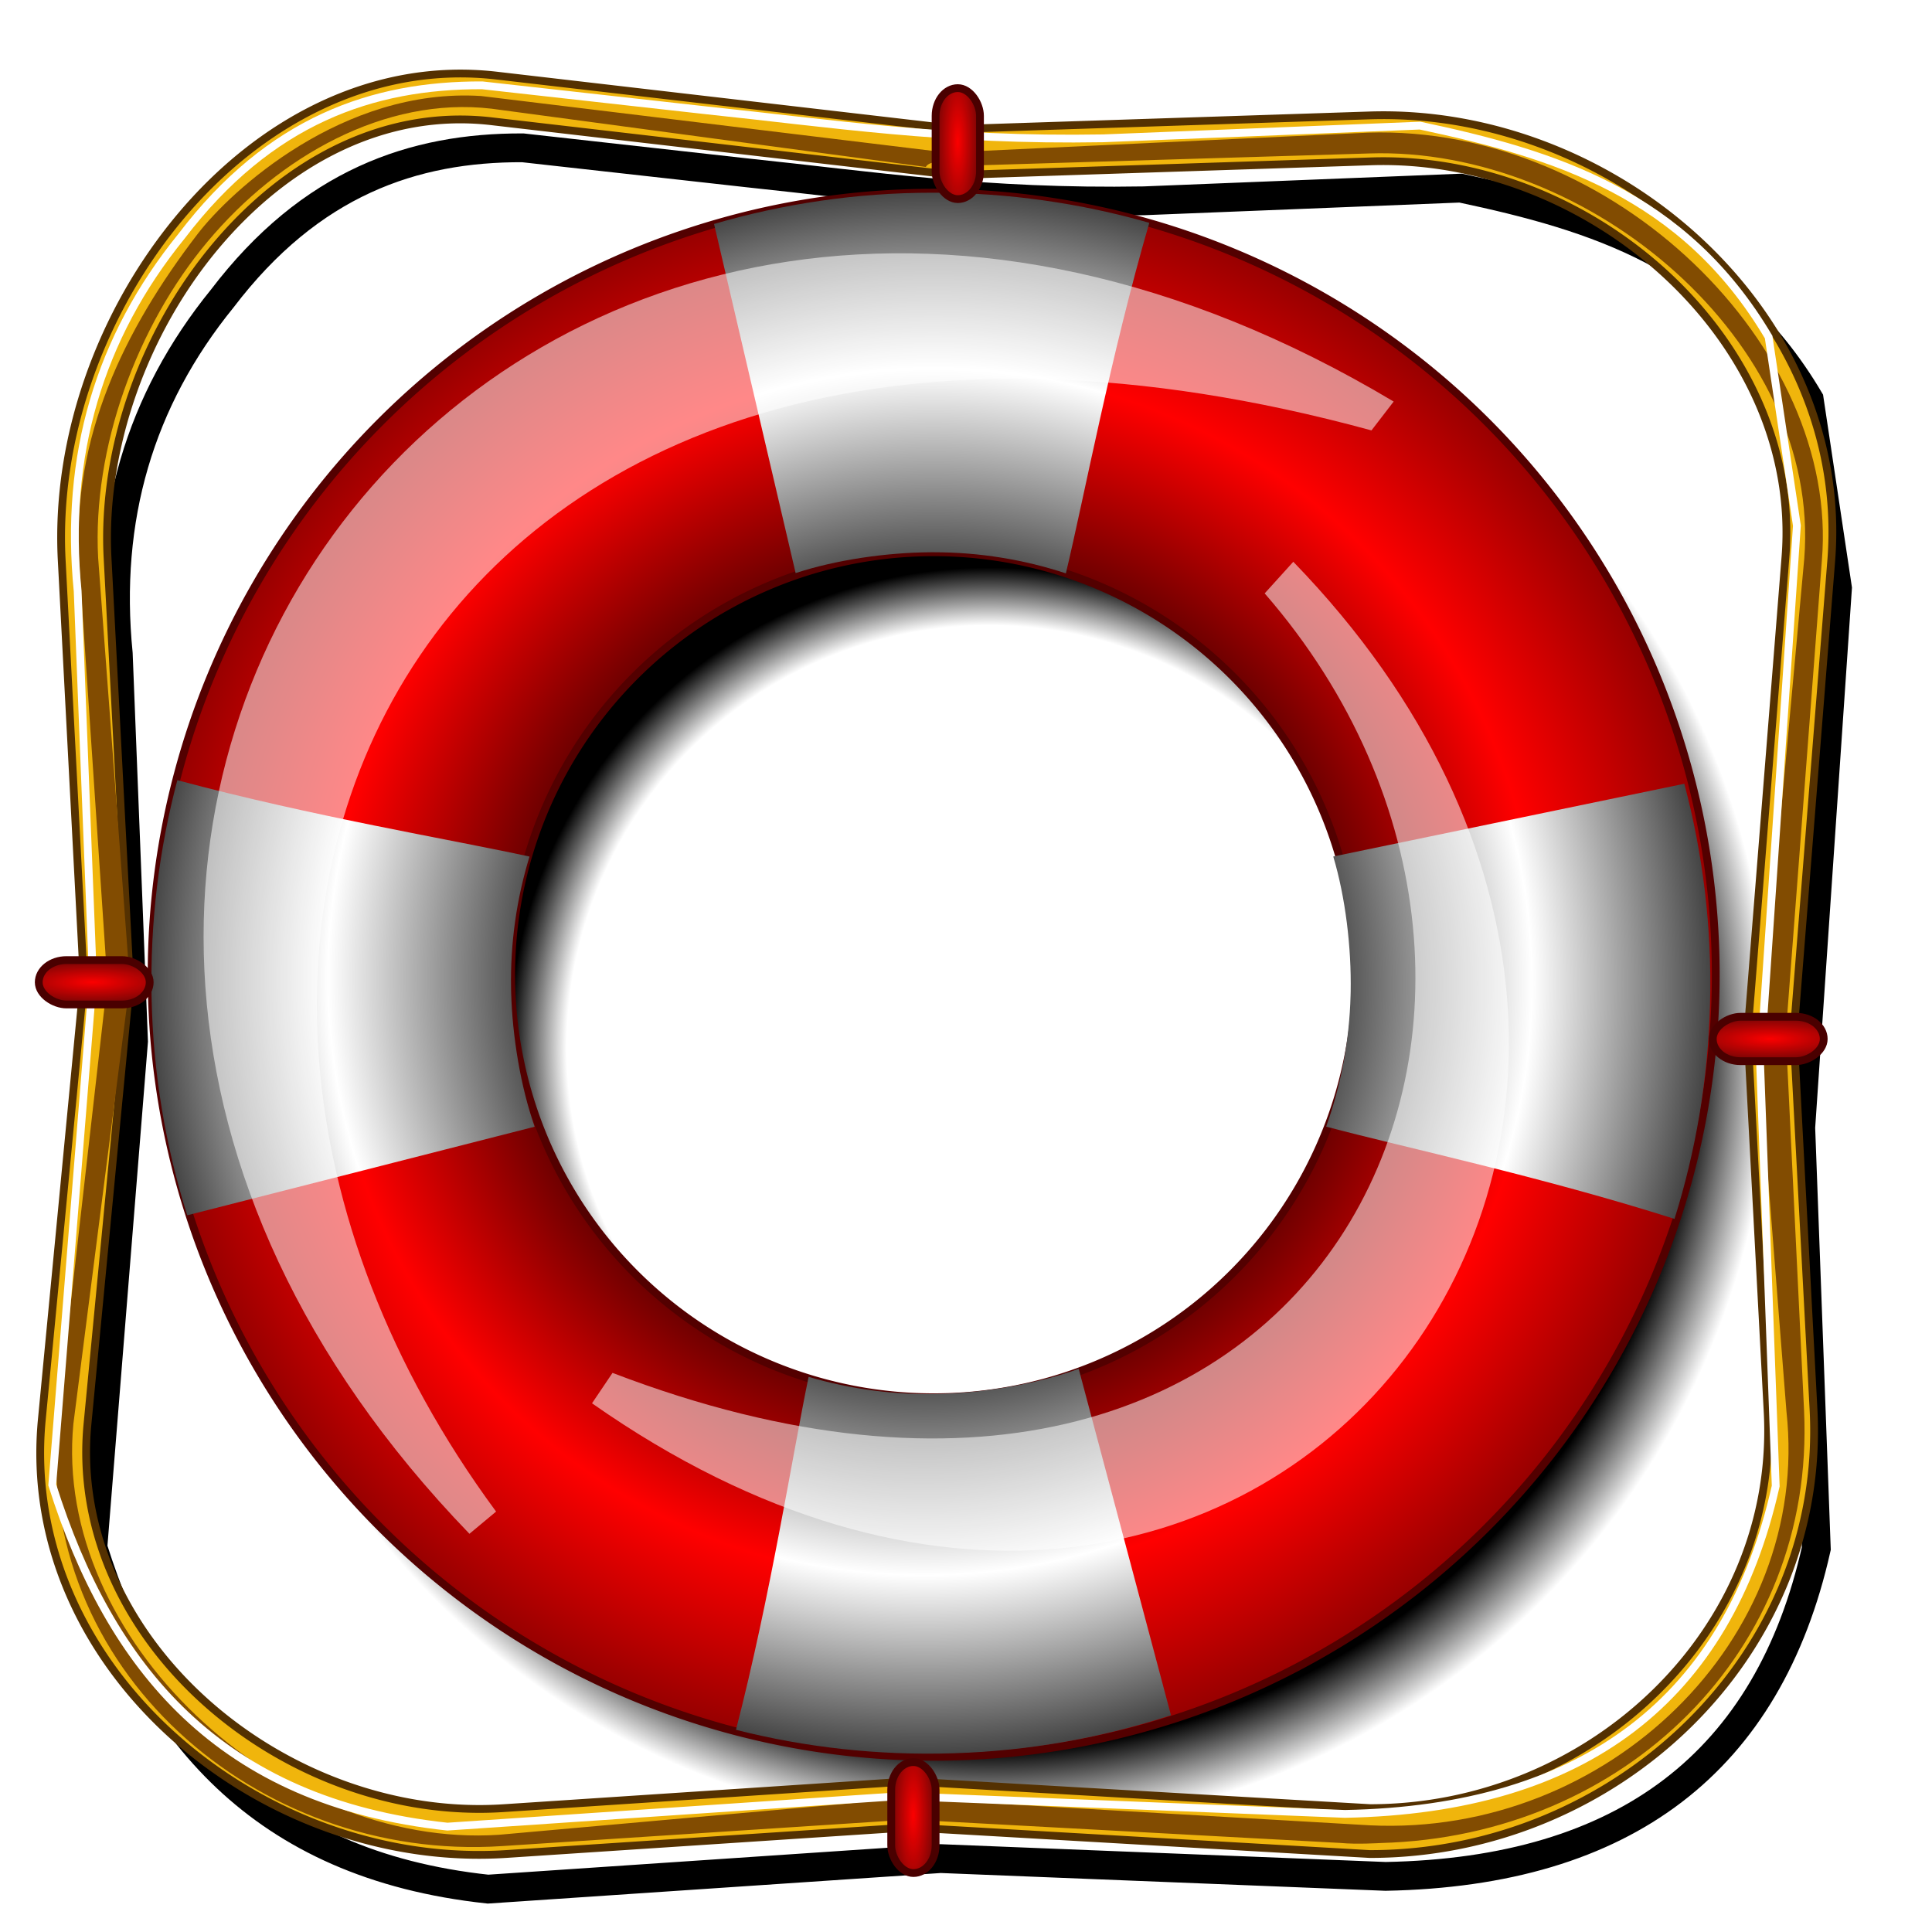 <?xml version="1.0" encoding="UTF-8" standalone="no"?>
<svg
   xmlns:dc="http://purl.org/dc/elements/1.1/"
   xmlns:cc="http://creativecommons.org/ns#"
   xmlns:rdf="http://www.w3.org/1999/02/22-rdf-syntax-ns#"
   xmlns:svg="http://www.w3.org/2000/svg"
   xmlns="http://www.w3.org/2000/svg"
   xmlns:xlink="http://www.w3.org/1999/xlink"
   xmlns:sodipodi="http://sodipodi.sourceforge.net/DTD/sodipodi-0.dtd"
   xmlns:inkscape="http://www.inkscape.org/namespaces/inkscape"
   width="255"
   height="255"
   viewBox="0 0 67.469 67.469"
   version="1.1"
   id="svg8"
   inkscape:version="1.0 (4035a4f, 2020-05-01)"
   sodipodi:docname="help.svg">
  <defs
     id="defs2">
    <linearGradient
       id="linearGradient1000"
       inkscape:collect="always">
      <stop
         id="stop996"
         offset="0"
         style="stop-color:#fc0000;stop-opacity:1" />
      <stop
         id="stop998"
         offset="1"
         style="stop-color:#730505;stop-opacity:1" />
    </linearGradient>
    <linearGradient
       id="linearGradient984"
       inkscape:collect="always">
      <stop
         id="stop980"
         offset="0"
         style="stop-color:#000000;stop-opacity:1;" />
      <stop
         style="stop-color:#000000;stop-opacity:0"
         offset="0.54"
         id="stop992" />
      <stop
         style="stop-color:#000000;stop-opacity:1;"
         offset="0.614"
         id="stop990" />
      <stop
         style="stop-color:#000000;stop-opacity:1"
         offset="0.897"
         id="stop988" />
      <stop
         id="stop982"
         offset="1"
         style="stop-color:#000000;stop-opacity:0;" />
    </linearGradient>
    <linearGradient
       inkscape:collect="always"
       id="linearGradient927">
      <stop
         style="stop-color:#a30000;stop-opacity:1;"
         offset="0"
         id="stop937" />
      <stop
         id="stop939"
         offset="0.535"
         style="stop-color:#545454;stop-opacity:1" />
      <stop
         style="stop-color:#ffffff;stop-opacity:1"
         offset="0.771"
         id="stop941" />
      <stop
         style="stop-color:#434343;stop-opacity:1"
         offset="1"
         id="stop943" />
    </linearGradient>
    <linearGradient
       id="linearGradient927-3"
       inkscape:collect="always">
      <stop
         id="stop923"
         offset="0"
         style="stop-color:#a30000;stop-opacity:1;" />
      <stop
         style="stop-color:#6c0000;stop-opacity:1"
         offset="0.535"
         id="stop931" />
      <stop
         id="stop933"
         offset="0.771"
         style="stop-color:#ff0000;stop-opacity:1" />
      <stop
         id="stop925"
         offset="1"
         style="stop-color:#940000;stop-opacity:1" />
    </linearGradient>
    <radialGradient
       gradientUnits="userSpaceOnUse"
       gradientTransform="matrix(1.027,0,0,1.027,-40.778,-6.398)"
       r="26.724"
       fy="262.863"
       fx="71.452"
       cy="262.863"
       cx="71.452"
       id="radialGradient929"
       xlink:href="#linearGradient927-3"
       inkscape:collect="always" />
    <radialGradient
       r="26.724"
       fy="262.863"
       fx="71.452"
       cy="262.863"
       cx="71.452"
       gradientTransform="matrix(1.027,0,0,1.027,-40.778,-6.398)"
       gradientUnits="userSpaceOnUse"
       id="radialGradient946"
       xlink:href="#linearGradient927"
       inkscape:collect="always" />
    <radialGradient
       r="26.724"
       fy="262.863"
       fx="71.452"
       cy="262.863"
       cx="71.452"
       gradientTransform="matrix(-0.021,-1.027,1.027,-0.021,-235.84,342.575)"
       gradientUnits="userSpaceOnUse"
       id="radialGradient950"
       xlink:href="#linearGradient927"
       inkscape:collect="always" />
    <radialGradient
       r="26.724"
       fy="262.863"
       fx="71.452"
       cy="262.863"
       cx="71.452"
       gradientTransform="matrix(-1.027,0.032,-0.032,-1.027,114.078,531.044)"
       gradientUnits="userSpaceOnUse"
       id="radialGradient954"
       xlink:href="#linearGradient927"
       inkscape:collect="always" />
    <radialGradient
       r="26.724"
       fy="262.863"
       fx="71.452"
       cy="262.863"
       cx="71.452"
       gradientTransform="matrix(-0.026,1.027,-1.027,-0.026,304.149,197.355)"
       gradientUnits="userSpaceOnUse"
       id="radialGradient958"
       xlink:href="#linearGradient927"
       inkscape:collect="always" />
    <filter
       height="1.054"
       y="-0.027"
       width="1.058"
       x="-0.029"
       id="filter964"
       style="color-interpolation-filters:sRGB"
       inkscape:collect="always">
      <feGaussianBlur
         id="feGaussianBlur966"
         stdDeviation="0.488"
         inkscape:collect="always" />
    </filter>
    <filter
       height="1.062"
       y="-0.031"
       width="1.067"
       x="-0.033"
       id="filter972"
       style="color-interpolation-filters:sRGB"
       inkscape:collect="always">
      <feGaussianBlur
         id="feGaussianBlur974"
         stdDeviation="0.434"
         inkscape:collect="always" />
    </filter>
    <radialGradient
       gradientUnits="userSpaceOnUse"
       gradientTransform="matrix(1.027,0,0,1.027,-40.855,-5.623)"
       r="26.592"
       fy="264.599"
       fx="73.414"
       cy="264.599"
       cx="73.414"
       id="radialGradient986"
       xlink:href="#linearGradient984"
       inkscape:collect="always" />
    <radialGradient
       gradientUnits="userSpaceOnUse"
       gradientTransform="matrix(1.027,0,0,4.416,-40.778,-801.527)"
       r="0.755"
       fy="234.604"
       fx="72.272"
       cy="234.604"
       cx="72.272"
       id="radialGradient1002"
       xlink:href="#linearGradient1000"
       inkscape:collect="always" />
    <radialGradient
       r="0.755"
       fy="234.604"
       fx="72.272"
       cy="234.604"
       cx="72.272"
       gradientTransform="matrix(1.027,0,0,4.416,189.608,-1032.784)"
       gradientUnits="userSpaceOnUse"
       id="radialGradient1010"
       xlink:href="#linearGradient1000"
       inkscape:collect="always" />
    <radialGradient
       r="0.755"
       fy="234.604"
       fx="72.272"
       cy="234.604"
       cx="72.272"
       gradientTransform="matrix(1.027,0,0,4.416,-42.328,-743.07)"
       gradientUnits="userSpaceOnUse"
       id="radialGradient1012"
       xlink:href="#linearGradient1000"
       inkscape:collect="always" />
    <radialGradient
       r="0.755"
       fy="234.604"
       fx="72.272"
       cy="234.604"
       cx="72.272"
       gradientTransform="matrix(1.027,0,0,4.416,191.588,-1097.824)"
       gradientUnits="userSpaceOnUse"
       id="radialGradient1014"
       xlink:href="#linearGradient1000"
       inkscape:collect="always" />
    <filter
       height="1.006"
       y="-0.003"
       width="1.006"
       x="-0.003"
       id="filter1103"
       style="color-interpolation-filters:sRGB"
       inkscape:collect="always">
      <feGaussianBlur
         id="feGaussianBlur1105"
         stdDeviation="0.073"
         inkscape:collect="always" />
    </filter>
    <filter
       height="1.034"
       y="-0.017"
       width="1.033"
       x="-0.017"
       id="filter1125"
       style="color-interpolation-filters:sRGB"
       inkscape:collect="always">
      <feGaussianBlur
         id="feGaussianBlur1127"
         stdDeviation="0.413"
         inkscape:collect="always" />
    </filter>
  </defs>
  <sodipodi:namedview
     inkscape:deskcolor="#ff0000"
     inkscape:pagecheckerboard="0"
     inkscape:showpageshadow="2"
     id="base"
     pagecolor="#ff0000"
     bordercolor="#666666"
     borderopacity="1.0"
     inkscape:pageopacity="0"
     inkscape:pageshadow="2"
     inkscape:zoom="3.4509804"
     inkscape:cx="127.5"
     inkscape:cy="127.5"
     inkscape:document-units="mm"
     inkscape:current-layer="layer1"
     showgrid="false"
     units="px"
     inkscape:snap-to-guides="false"
     inkscape:snap-grids="false"
     inkscape:snap-others="false"
     inkscape:object-nodes="false"
     inkscape:snap-nodes="false"
     inkscape:snap-global="false"
     inkscape:window-width="1920"
     inkscape:window-height="1056"
     inkscape:window-x="0"
     inkscape:window-y="0"
     inkscape:window-maximized="1"
     inkscape:document-rotation="0" />
  <g
     inkscape:label="Layer 1"
     inkscape:groupmode="layer"
     id="layer1"
     transform="translate(0,-229.531)">
    <path
       id="path976"
       style="fill:url(#radialGradient986);fill-opacity:1;stroke:none;stroke-width:0.272;stroke-linecap:round;stroke-linejoin:round;stroke-miterlimit:4;stroke-dasharray:none;stroke-opacity:1"
       d="m 34.481,238.818 a 27.311,27.311 0 0 0 -27.249,27.311 27.311,27.311 0 0 0 27.311,27.311 27.311,27.311 0 0 0 27.311,-27.311 27.311,27.311 0 0 0 -27.311,-27.311 27.311,27.311 0 0 0 -0.062,0 z m -0.047,12.557 a 14.754,14.754 0 0 1 0.109,0 14.754,14.754 0 0 1 14.755,14.754 14.754,14.754 0 0 1 -14.755,14.755 14.754,14.754 0 0 1 -14.754,-14.755 14.754,14.754 0 0 1 14.645,-14.754 z" />
    <path
       transform="matrix(1.027,0,0,1.027,-0.033,-6.273)"
       style="fill:none;stroke:#000000;stroke-width:0.979;stroke-linecap:butt;stroke-linejoin:miter;stroke-miterlimit:4;stroke-dasharray:none;stroke-opacity:1;filter:url(#filter1125)"
       d="m 25.436,235.482 c 4.217,0.441 8.07,1.044 13.489,0.951 l 10.774,-0.432 c 4.564,0.968 8.967,2.309 11.854,7.19 l 0.961,6.412 -1.249,18.343 0.529,14.314 c -1.629,7.252 -6.487,10.995 -14.646,11.149 l -15.131,-0.605 -15.391,1.038 C 8.867,293.009 5.149,288.431 3.19,282.223 l 1.383,-17.207 -0.519,-13.184 c -0.456,-4.593 0.725,-8.617 3.534,-12.074 3.006,-3.948 6.505,-5.14 10.219,-5.127 z"
       id="path1107"
       sodipodi:nodetypes="cccccccccccccccc" />
    <path
       id="path1021"
       d="m 17.348,232.172 c -4.354,-0.506 -8.299,1.647 -11.047,4.925 -2.748,3.277 -4.372,7.7 -4.146,11.996 l 0.772,14.718 -1.466,15.289 c -0.831,8.665 7.64,15.742 16.234,15.175 l 14.054,-0.927 16.05,0.927 a 0.802,0.802 0 0 0 0.046,0.002 c 8.567,0 15.942,-6.925 15.486,-15.53 L 62.636,265.627 63.95,249.114 c 0.689,-8.657 -7.534,-15.835 -16.132,-15.552 l -14.429,0.475 z m -0.187,1.593 16.102,1.872 a 0.802,0.802 0 0 0 0.118,0.006 l 14.489,-0.477 c 7.666,-0.252 15.083,6.258 14.481,13.823 l -1.318,16.565 a 0.802,0.802 0 0 0 -0.002,0.104 l 0.698,13.173 c 0.405,7.644 -6.177,13.841 -13.881,13.843 L 31.793,291.744 a 0.802,0.802 0 0 0 -0.098,0 l -14.106,0.931 C 9.945,293.179 2.333,286.785 3.056,279.251 L 4.528,263.902 a 0.802,0.802 0 0 0 0.004,-0.118 L 3.756,249.008 c -0.201,-3.83 1.285,-7.915 3.773,-10.882 2.488,-2.967 5.905,-4.794 9.633,-4.361 z"
       style="color:#000000;font-style:normal;font-variant:normal;font-weight:normal;font-stretch:normal;font-size:medium;line-height:normal;font-family:sans-serif;font-variant-ligatures:normal;font-variant-position:normal;font-variant-caps:normal;font-variant-numeric:normal;font-variant-alternates:normal;font-variant-east-asian:normal;font-feature-settings:normal;font-variation-settings:normal;text-indent:0;text-align:start;text-decoration:none;text-decoration-line:none;text-decoration-style:solid;text-decoration-color:#000000;letter-spacing:normal;word-spacing:normal;text-transform:none;writing-mode:lr-tb;direction:ltr;text-orientation:mixed;dominant-baseline:auto;baseline-shift:baseline;text-anchor:start;white-space:normal;shape-padding:0;shape-margin:0;inline-size:0;clip-rule:nonzero;display:inline;overflow:visible;visibility:visible;opacity:1;isolation:auto;mix-blend-mode:normal;color-interpolation:sRGB;color-interpolation-filters:linearRGB;solid-color:#000000;solid-opacity:1;vector-effect:none;fill:#f0b50c;fill-opacity:1;fill-rule:nonzero;stroke:#543101;stroke-width:0.272;stroke-linecap:round;stroke-linejoin:round;stroke-miterlimit:4;stroke-dasharray:none;stroke-dashoffset:0;stroke-opacity:1;color-rendering:auto;image-rendering:auto;shape-rendering:auto;text-rendering:auto;enable-background:accumulate;stop-color:#000000;stop-opacity:1" />
    <path
       d="m 32.544,236.26 a 27.311,27.311 0 0 0 -27.249,27.311 27.311,27.311 0 0 0 27.311,27.311 27.311,27.311 0 0 0 27.311,-27.311 27.311,27.311 0 0 0 -27.311,-27.311 27.311,27.311 0 0 0 -0.062,0 z m -0.047,12.557 a 14.754,14.754 0 0 1 0.109,0 14.754,14.754 0 0 1 14.755,14.754 14.754,14.754 0 0 1 -14.755,14.755 14.754,14.754 0 0 1 -14.754,-14.755 14.754,14.754 0 0 1 14.645,-14.754 z"
       style="fill:url(#radialGradient929);fill-opacity:1;stroke:#530000;stroke-width:0.272;stroke-linecap:round;stroke-linejoin:round;stroke-miterlimit:4;stroke-dasharray:none;stroke-opacity:1"
       id="path914" />
    <path
       sodipodi:nodetypes="ccsscccccc"
       id="path935"
       style="fill:url(#radialGradient946);fill-opacity:1;stroke:none;stroke-width:0.272;stroke-linecap:round;stroke-linejoin:round;stroke-miterlimit:4;stroke-dasharray:none;stroke-opacity:1"
       d="m 40.136,237.312 c -2.392,-0.685 -4.918,-1.051 -7.531,-1.051 -0.021,-2e-5 -0.041,-2e-5 -0.062,0 h -3e-6 c -2.641,0 -5.193,0.387 -7.607,1.091 l 2.849,12.192 c 1.411,-0.461 3.148,-0.715 4.711,-0.727 0.036,-1.4e-4 0.073,-1.4e-4 0.109,0 1.612,-2e-5 3.164,0.259 4.617,0.737 0.657,-2.752 1.556,-7.571 2.914,-12.242 z" />
    <path
       inkscape:transform-center-y="0.73966468"
       inkscape:transform-center-x="21.222444"
       d="m 6.193,256.776 c -0.636,2.405 -0.952,4.939 -0.9,7.55 3.954e-4,0.021 8.124e-4,0.041 0.001,0.062 v 0 c 0.053,2.64 0.491,5.184 1.244,7.583 L 18.671,268.878 c -0.489,-1.401 -0.778,-3.133 -0.821,-4.695 -8.63e-4,-0.036 -0.002,-0.072 -0.002,-0.109 -0.032,-1.612 0.195,-3.169 0.644,-4.63 -2.765,-0.602 -7.601,-1.404 -12.298,-2.667 z"
       style="fill:url(#radialGradient950);fill-opacity:1;stroke:none;stroke-width:0.272;stroke-linecap:round;stroke-linejoin:round;stroke-miterlimit:4;stroke-dasharray:none;stroke-opacity:1"
       id="path948"
       sodipodi:nodetypes="ccsscccccc" />
    <path
       sodipodi:nodetypes="ccsscccccc"
       id="path952"
       style="fill:url(#radialGradient954);fill-opacity:1;stroke:none;stroke-width:0.272;stroke-linecap:round;stroke-linejoin:round;stroke-miterlimit:4;stroke-dasharray:none;stroke-opacity:1"
       d="m 25.702,289.94 c 2.412,0.611 4.949,0.899 7.559,0.819 0.021,-6.1e-4 0.041,-0.001 0.062,-0.002 v 0 c 2.639,-0.081 5.179,-0.546 7.57,-1.325 L 37.67,277.333 c -1.396,0.504 -3.124,0.812 -4.686,0.871 -0.036,10e-4 -0.072,0.002 -0.109,0.003 -1.612,0.05 -3.171,-0.161 -4.637,-0.594 -0.572,2.771 -1.322,7.616 -2.536,12.326 z"
       inkscape:transform-center-x="-1.0259539"
       inkscape:transform-center-y="21.1933" />
    <path
       inkscape:transform-center-y="0.47729625"
       inkscape:transform-center-x="-21.213241"
       d="m 58.477,272.097 c 0.745,-2.374 1.175,-4.89 1.241,-7.502 5.45e-4,-0.021 0.001,-0.041 0.001,-0.062 v 0 c 0.067,-2.64 -0.256,-5.201 -0.899,-7.632 l -12.26,2.541 c 0.425,1.422 0.636,3.165 0.608,4.728 -10e-4,0.036 -0.002,0.072 -0.003,0.109 -0.041,1.612 -0.338,3.157 -0.853,4.596 2.735,0.727 7.53,1.747 12.165,3.222 z"
       style="fill:url(#radialGradient958);fill-opacity:1;stroke:none;stroke-width:0.272;stroke-linecap:round;stroke-linejoin:round;stroke-miterlimit:4;stroke-dasharray:none;stroke-opacity:1"
       id="path956"
       sodipodi:nodetypes="ccsscccccc" />
    <path
       transform="matrix(1.027,0,0,1.027,-0.033,-6.273)"
       sodipodi:nodetypes="ccccc"
       id="path960"
       d="m 15.995,281.759 0.906,-0.755 c -14.648,-19.871 -2.18,-45.492 29.766,-36.764 l 0.755,-0.981 C 17.992,225.685 -7.116,257.834 15.995,281.759 Z"
       style="fill:#ffffff;fill-opacity:0.532;stroke:none;stroke-width:0.265px;stroke-linecap:butt;stroke-linejoin:miter;stroke-opacity:1;filter:url(#filter964)" />
    <path
       transform="matrix(1.027,0,0,1.027,-0.033,-6.273)"
       style="fill:#ffffff;fill-opacity:0.532;stroke:none;stroke-width:0.218px;stroke-linecap:butt;stroke-linejoin:miter;stroke-opacity:1;filter:url(#filter972)"
       d="m 44.008,248.708 -0.972,1.074 c 12.064,13.876 2.097,35.808 -22.176,26.506 l -0.697,1.034 c 22.727,15.94 42.315,-9.556 23.846,-28.615 z"
       id="path962"
       sodipodi:nodetypes="ccccc" />
    <path
       sodipodi:nodetypes="cscccccccccccccccccccccccccccccsc"
       style="color:#000000;font-style:normal;font-variant:normal;font-weight:normal;font-stretch:normal;font-size:medium;line-height:normal;font-family:sans-serif;font-variant-ligatures:normal;font-variant-position:normal;font-variant-caps:normal;font-variant-numeric:normal;font-variant-alternates:normal;font-variant-east-asian:normal;font-feature-settings:normal;font-variation-settings:normal;text-indent:0;text-align:start;text-decoration:none;text-decoration-line:none;text-decoration-style:solid;text-decoration-color:#000000;letter-spacing:normal;word-spacing:normal;text-transform:none;writing-mode:lr-tb;direction:ltr;text-orientation:mixed;dominant-baseline:auto;baseline-shift:baseline;text-anchor:start;white-space:normal;shape-padding:0;shape-margin:0;inline-size:0;clip-rule:nonzero;display:inline;overflow:visible;visibility:visible;opacity:1;isolation:auto;mix-blend-mode:normal;color-interpolation:sRGB;color-interpolation-filters:linearRGB;solid-color:#000000;solid-opacity:1;vector-effect:none;fill:#824c01;fill-opacity:1;fill-rule:nonzero;stroke:none;stroke-width:0.272;stroke-linecap:round;stroke-linejoin:round;stroke-miterlimit:4;stroke-dasharray:none;stroke-dashoffset:0;stroke-opacity:1;color-rendering:auto;image-rendering:auto;shape-rendering:auto;text-rendering:auto;enable-background:accumulate;stop-color:#000000;stop-opacity:1"
       d="m 16.8,232.884 c -4.825,-0.304 -8.74,3.308 -9.896,4.815 -2.603,3.394 -4.372,7.097 -4.146,11.393 l 0.991,14.718 -1.74,15.289 c -0.831,8.665 6.928,15.468 15.522,14.901 l 14.218,-0.927 15.063,0.817 c 0.563,0.056 1.4,0.002 1.416,0.002 8.491,-0.23 15.16,-6.694 14.774,-15.092 l -0.639,-13.174 1.259,-16.513 c 0.634,-7.451 -7.26,-15.232 -15.858,-14.949 l -14.703,0.695 z m 0.361,0.442 15.17,2.036 c 0.204,-0.379 1.503,-0.048 1.543,-0.049 l 13.941,-0.423 c 7.666,-0.252 15.795,6.587 15.193,14.152 l -1.427,15.579 c 0.326,-1.225 -0.168,1.823 -0.166,1.857 l 0.972,12.351 c 0.869,7.975 -6.278,14.841 -14.539,14.446 l -16.001,-0.929 c -0.8,-0.057 -2.147,0.162 -2.18,0.164 l -12.243,1.095 C 9.781,294.111 1.84,286.785 2.563,279.251 l 1.965,-15.349 c 0.004,-0.039 0.006,-0.079 0.004,-0.118 L 3.427,249.008 c -0.201,-3.83 1.34,-8.079 3.828,-11.047 2.488,-2.967 6.179,-5.068 9.906,-4.635 z"
       id="path1023" />
    <path
       transform="matrix(1.027,0,0,1.027,-0.033,-6.273)"
       sodipodi:nodetypes="cccccccccccccccc"
       id="path1025"
       d="m 24.055,233.357 c 4.217,0.441 8.07,1.044 13.489,0.951 l 10.774,-0.432 c 4.564,0.968 8.967,2.309 11.854,7.19 l 0.961,6.412 -1.249,18.343 0.529,14.314 c -1.629,7.252 -6.487,10.995 -14.646,11.149 l -15.131,-0.605 -15.391,1.038 C 7.485,290.884 3.768,286.305 1.809,280.098 l 1.383,-17.207 -0.519,-13.184 c -0.456,-4.593 0.725,-8.617 3.534,-12.074 3.006,-3.948 6.505,-5.14 10.219,-5.127 z"
       style="fill:none;stroke:#ffffff;stroke-width:0.265px;stroke-linecap:butt;stroke-linejoin:miter;stroke-opacity:1;filter:url(#filter1103)" />
    <rect
       ry="0.968"
       y="232.609"
       x="32.673"
       height="3.875"
       width="1.55"
       id="rect994"
       style="fill:url(#radialGradient1002);fill-opacity:1;stroke:#4a0000;stroke-width:0.272;stroke-linecap:round;stroke-linejoin:round;stroke-miterlimit:4;stroke-dasharray:none;stroke-opacity:1" />
    <rect
       transform="rotate(90)"
       style="fill:url(#radialGradient1014);fill-opacity:1;stroke:#4a0000;stroke-width:0.272;stroke-linecap:round;stroke-linejoin:round;stroke-miterlimit:4;stroke-dasharray:none;stroke-opacity:1"
       id="rect1004"
       width="1.55"
       height="3.875"
       x="265.039"
       y="-63.688"
       ry="0.968" />
    <rect
       ry="0.968"
       y="291.066"
       x="31.123"
       height="3.875"
       width="1.55"
       id="rect1006"
       style="fill:url(#radialGradient1012);fill-opacity:1;stroke:#4a0000;stroke-width:0.272;stroke-linecap:round;stroke-linejoin:round;stroke-miterlimit:4;stroke-dasharray:none;stroke-opacity:1" />
    <rect
       transform="matrix(0,1,1,0,0,0)"
       style="fill:url(#radialGradient1010);fill-opacity:1;stroke:#4a0000;stroke-width:0.272;stroke-linecap:round;stroke-linejoin:round;stroke-miterlimit:4;stroke-dasharray:none;stroke-opacity:1"
       id="rect1008"
       width="1.55"
       height="3.875"
       x="263.059"
       y="1.353"
       ry="0.968" />
  </g>
</svg>
